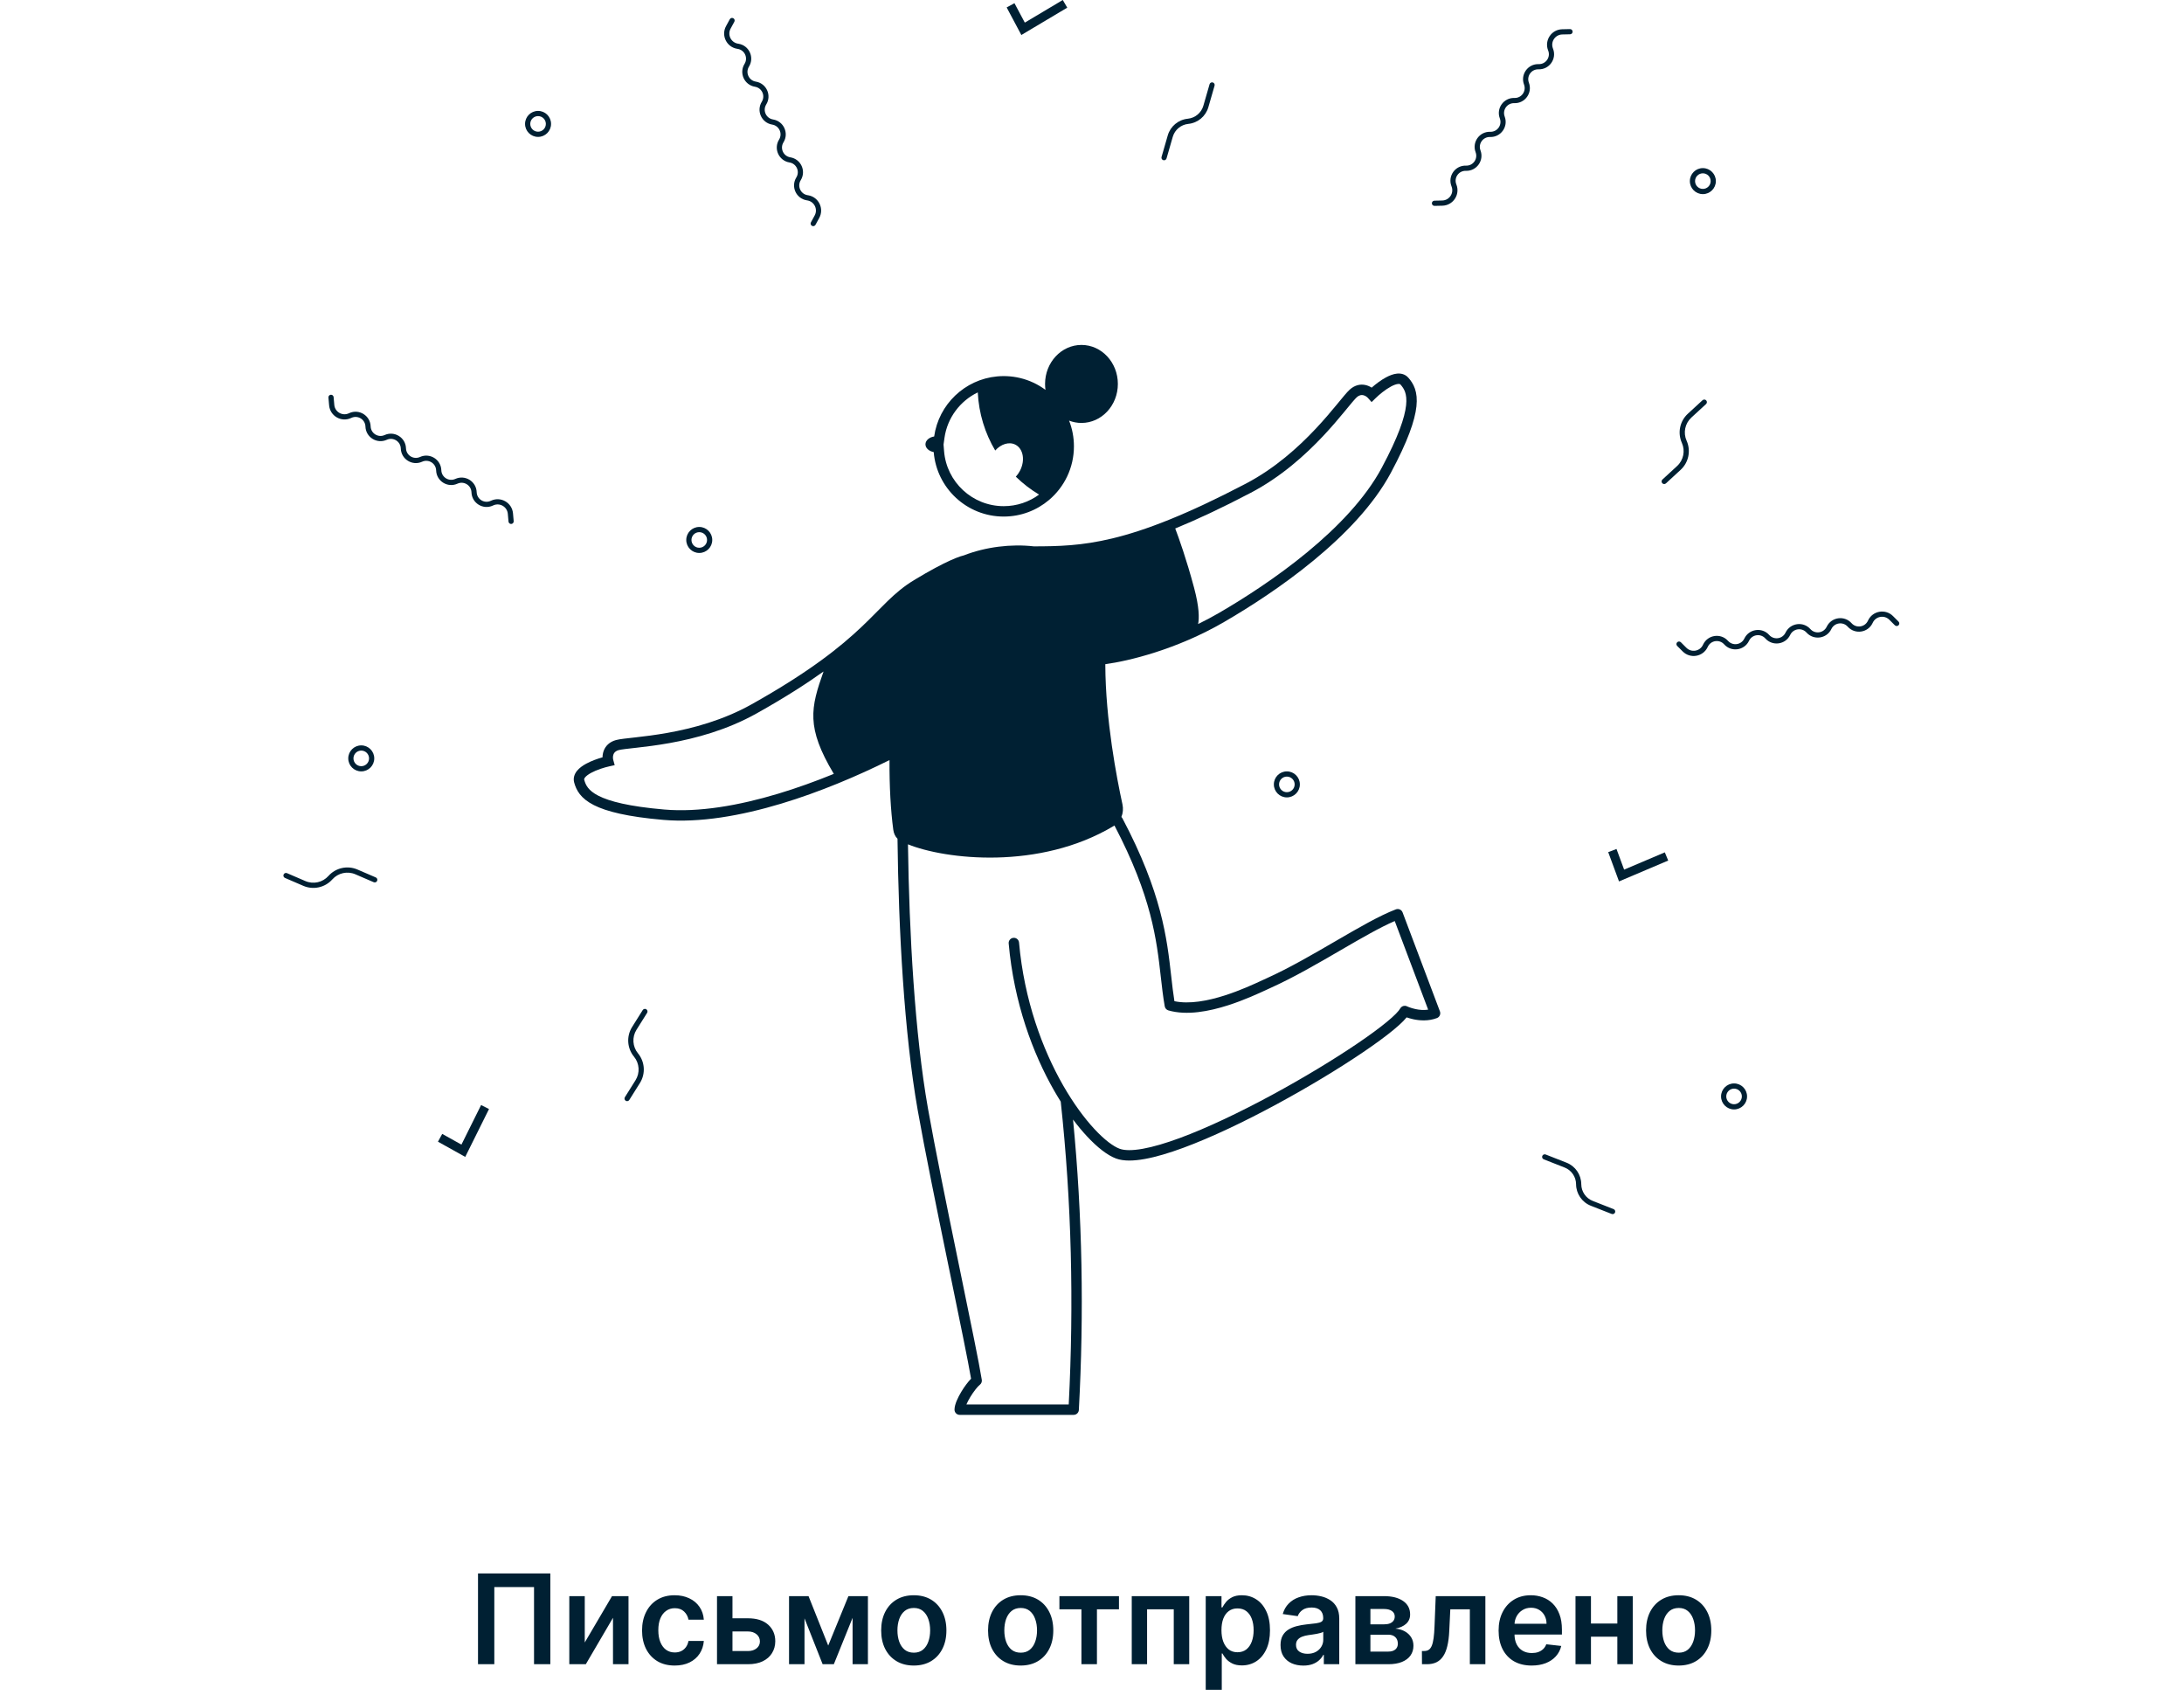 <svg width="420" height="326" viewBox="0 0 420 326" fill="none" xmlns="http://www.w3.org/2000/svg">
<g clip-path="url(#clip0_738_2010)">
<path d="M197.078 4.349L195.088 0.614L193.589 1.429L196.413 6.729L205.241 1.472L204.381 -6.10352e-05L197.078 4.349Z" fill="#002033"/>
<path d="M310.866 163.245L312.331 167.215L320.156 163.894L320.809 165.469L311.35 169.483L309.27 163.849L310.866 163.245Z" fill="#002033"/>
<path d="M85.042 218.029L88.738 220.09L92.52 212.478L94.04 213.249L89.468 222.451L84.224 219.526L85.042 218.029Z" fill="#002033"/>
<path fill-rule="evenodd" clip-rule="evenodd" d="M176.488 213.499C173.875 198.701 172.798 178.744 172.596 161.272C172.132 160.83 171.874 160.204 171.785 159.545C171.285 155.823 171.029 151.145 171.058 146.152C164.901 149.209 157.641 152.298 150.248 154.524C142.516 156.851 134.572 158.256 127.562 157.65C120.697 157.057 116.643 156.048 114.193 154.802C112.951 154.17 112.096 153.466 111.501 152.702C110.904 151.937 110.611 151.166 110.422 150.477C110.179 149.589 110.488 148.808 110.96 148.222C111.414 147.66 112.063 147.21 112.714 146.854C113.71 146.31 114.886 145.895 115.873 145.62C115.876 145.224 115.938 144.792 116.097 144.364C116.433 143.456 117.18 142.648 118.473 142.298C118.854 142.195 119.383 142.116 119.979 142.041C120.43 141.984 120.957 141.925 121.542 141.86C121.748 141.837 121.961 141.814 122.18 141.789C123.875 141.598 126.007 141.342 128.407 140.912C133.212 140.051 139.06 138.5 144.555 135.419C155.851 129.085 161.691 124.317 165.645 120.578C166.638 119.639 167.515 118.762 168.337 117.933C168.473 117.795 168.608 117.659 168.741 117.524L168.747 117.519C169.415 116.843 170.056 116.195 170.692 115.58C172.23 114.092 173.773 112.764 175.761 111.557C178.826 109.696 181.105 108.506 182.719 107.774C183.526 107.408 184.175 107.152 184.678 106.984C184.929 106.901 185.164 106.832 185.376 106.783C189.564 105.154 194.462 104.557 198.811 105.055C203.518 105.049 207.988 104.956 213.912 103.529C220.165 102.023 228.08 99.019 239.578 92.999C245.159 90.076 249.651 86.024 252.995 82.467C254.666 80.691 256.044 79.045 257.129 77.729C257.27 77.559 257.406 77.393 257.537 77.233C257.911 76.779 258.248 76.369 258.542 76.022C258.93 75.564 259.285 75.164 259.58 74.901C260.579 74.008 261.663 73.824 262.608 74.038C263.053 74.138 263.449 74.323 263.782 74.536C264.551 73.859 265.542 73.1 266.541 72.563C267.194 72.211 267.926 71.913 268.645 71.84C269.393 71.764 270.216 71.932 270.827 72.62C271.302 73.155 271.787 73.821 272.103 74.739C272.417 75.654 272.541 76.755 272.392 78.14C272.099 80.873 270.732 84.822 267.481 90.897C264.157 97.109 258.562 102.866 252.626 107.757C246.678 112.658 240.324 116.742 235.412 119.593C226.272 124.901 216.986 127.122 212.563 127.706C212.561 127.753 212.561 127.801 212.561 127.849C212.6 138.445 214.763 149.654 215.855 154.651C216.037 155.483 215.961 156.34 215.651 157.091C215.732 157.165 215.802 157.255 215.856 157.358C223.435 171.688 224.423 180.495 225.23 187.68L225.23 187.681L225.231 187.682L225.231 187.683C225.42 189.365 225.598 190.959 225.85 192.513C228.703 193.12 232.239 192.462 235.556 191.398C238.512 190.45 241.14 189.234 242.756 188.487L242.764 188.483C243.069 188.342 243.337 188.218 243.565 188.115C247.846 186.189 252.426 183.528 256.741 181.02L256.895 180.931C261.213 178.422 265.305 176.048 268.436 174.855C268.685 174.761 268.961 174.769 269.203 174.878C269.445 174.987 269.634 175.188 269.728 175.437L276.909 194.473C277.002 194.721 276.993 194.996 276.884 195.238C276.774 195.48 276.573 195.668 276.324 195.762C274.671 196.382 272.998 196.245 271.793 195.985C271.288 195.876 270.849 195.743 270.507 195.623C270.317 195.857 270.1 196.095 269.864 196.334C269.358 196.849 268.717 197.422 267.969 198.039C266.473 199.273 264.5 200.718 262.203 202.276C257.608 205.395 251.663 209 245.515 212.324C239.371 215.647 232.995 218.703 227.541 220.712C224.816 221.716 222.294 222.469 220.129 222.857C218 223.239 216.073 223.296 214.627 222.764C212.988 222.16 211.024 220.636 209.004 218.461C208.138 217.528 207.247 216.46 206.352 215.266C208.161 233.815 208.478 252.509 207.471 271.109C207.442 271.639 207.004 272.055 206.473 272.055H184.56C184.007 272.055 183.56 271.607 183.56 271.055C183.56 270.502 183.753 269.888 183.98 269.34C184.218 268.765 184.541 268.153 184.893 267.571C185.442 266.665 186.122 265.736 186.745 265.104C186.174 261.74 184.598 254.08 182.789 245.288L182.264 242.736C180.143 232.415 177.817 221.03 176.488 213.499ZM178.457 213.152C175.926 198.814 174.843 179.504 174.61 162.348C181.732 165.242 199.866 167.396 214.169 158.825C214.22 158.795 214.27 158.763 214.319 158.731C221.496 172.438 222.433 180.751 223.231 187.833C223.451 189.786 223.661 191.645 223.988 193.498C224.054 193.874 224.329 194.18 224.696 194.285C228.249 195.308 232.545 194.464 236.167 193.302C239.254 192.312 242.013 191.035 243.619 190.292C243.916 190.154 244.173 190.035 244.386 189.939C248.762 187.97 253.418 185.265 257.699 182.777L257.9 182.66C261.831 180.376 265.4 178.311 268.219 177.102L274.646 194.14C273.794 194.27 272.943 194.187 272.214 194.03C271.718 193.923 271.299 193.786 271.007 193.677C270.862 193.623 270.749 193.576 270.676 193.544L270.635 193.526C270.619 193.518 270.606 193.513 270.596 193.508L270.585 193.503C270.471 193.446 270.352 193.414 270.232 193.403C269.844 193.368 269.454 193.562 269.259 193.928C269.147 194.136 268.892 194.47 268.438 194.932C267.997 195.381 267.413 195.906 266.697 196.496C265.266 197.676 263.349 199.083 261.081 200.621C256.547 203.697 250.66 207.268 244.564 210.565C238.464 213.863 232.181 216.872 226.85 218.836C224.183 219.818 221.782 220.529 219.776 220.888C217.736 221.254 216.248 221.23 215.318 220.887C214.123 220.447 212.419 219.199 210.47 217.1C208.544 215.026 206.453 212.201 204.464 208.732C200.488 201.793 196.955 192.328 195.969 181.236C195.92 180.686 195.434 180.28 194.884 180.329C194.334 180.378 193.928 180.863 193.977 181.413C194.991 192.82 198.623 202.561 202.729 209.726C203.144 210.45 203.564 211.148 203.987 211.82C206.078 231.14 206.528 250.643 205.524 270.055H185.848C186.037 269.61 186.3 269.109 186.604 268.608C187.254 267.535 187.995 266.614 188.442 266.258C188.724 266.033 188.864 265.674 188.807 265.318C188.318 262.239 186.659 254.175 184.757 244.929L184.223 242.333C182.1 232.003 179.781 220.648 178.457 213.152ZM160.348 148.803C154.987 139.841 155.896 136.092 158.375 129.115C155.048 131.496 150.889 134.16 145.533 137.163C139.771 140.394 133.684 141.998 128.759 142.881C126.294 143.322 124.112 143.584 122.404 143.776C122.176 143.802 121.958 143.826 121.75 143.849L121.742 143.85C121.166 143.914 120.662 143.97 120.229 144.025C119.624 144.101 119.225 144.166 118.996 144.228C118.337 144.407 118.087 144.747 117.972 145.059C117.834 145.431 117.861 145.857 117.931 146.112L118.209 147.126L117.182 147.353C116.193 147.572 114.762 148.014 113.673 148.609C113.122 148.91 112.734 149.209 112.517 149.478C112.319 149.723 112.326 149.855 112.351 149.948C112.498 150.484 112.698 150.985 113.078 151.472C113.46 151.962 114.067 152.494 115.099 153.019C117.197 154.086 120.937 155.071 127.734 155.658C134.387 156.232 142.056 154.901 149.671 152.609C153.297 151.517 156.896 150.212 160.348 148.803ZM226.006 101.617C226.672 103.369 228.157 107.487 229.641 113.055C230.619 116.722 230.641 118.812 230.408 119.991C231.733 119.347 233.072 118.64 234.408 117.864C239.26 115.047 245.516 111.024 251.354 106.214C257.204 101.394 262.572 95.833 265.717 89.953C268.936 83.937 270.153 80.266 270.404 77.927C270.527 76.775 270.413 75.977 270.211 75.389C270.01 74.804 269.7 74.364 269.331 73.948C269.267 73.875 269.16 73.798 268.847 73.83C268.503 73.865 268.04 74.027 267.488 74.324C266.395 74.912 265.243 75.869 264.519 76.579L263.769 77.315L263.071 76.528C262.895 76.33 262.553 76.076 262.166 75.988C261.842 75.915 261.421 75.938 260.912 76.393C260.735 76.551 260.462 76.849 260.068 77.315C259.785 77.648 259.462 78.041 259.093 78.49L259.092 78.491L259.09 78.493C258.957 78.655 258.818 78.825 258.672 79.001C257.579 80.327 256.168 82.013 254.452 83.837C251.025 87.482 246.358 91.706 240.506 94.77C234.931 97.689 230.168 99.917 226.006 101.617Z" fill="#002033"/>
<path d="M141.92 8.397C140.575 8.179 139.849 6.697 140.501 5.501L141.22 4.183C141.353 3.94 141.263 3.636 141.021 3.504C140.779 3.372 140.475 3.461 140.343 3.704L139.623 5.022C138.64 6.824 139.734 9.056 141.761 9.384L141.866 9.401C143.208 9.618 143.897 11.129 143.181 12.283C142.089 14.044 143.14 16.349 145.186 16.68C146.527 16.896 147.216 18.408 146.5 19.562C145.408 21.323 146.459 23.628 148.505 23.959C149.846 24.175 150.535 25.687 149.819 26.841C148.728 28.602 149.779 30.907 151.824 31.238C153.165 31.454 153.854 32.965 153.139 34.12C152.047 35.881 153.098 38.186 155.143 38.517L155.249 38.534C156.594 38.751 157.321 40.233 156.668 41.43L155.949 42.748C155.817 42.99 155.906 43.294 156.148 43.426C156.391 43.558 156.694 43.469 156.827 43.227L157.546 41.908C158.529 40.107 157.435 37.874 155.409 37.547L155.303 37.529C153.962 37.313 153.273 35.802 153.988 34.647C155.08 32.886 154.029 30.581 151.984 30.25C150.643 30.034 149.953 28.523 150.669 27.368C151.761 25.607 150.71 23.302 148.664 22.972C147.323 22.755 146.634 21.244 147.35 20.089C148.442 18.328 147.391 16.023 145.345 15.693C144.004 15.476 143.315 13.965 144.031 12.81C145.123 11.049 144.071 8.744 142.026 8.414L141.92 8.397Z" fill="#002033"/>
<path d="M298.635 9.3C298.153 8.025 299.076 6.657 300.438 6.626L301.94 6.593C302.216 6.586 302.435 6.358 302.428 6.082C302.422 5.806 302.193 5.587 301.917 5.593L300.416 5.627C298.364 5.673 296.974 7.734 297.7 9.654L297.738 9.754C298.219 11.025 297.252 12.375 295.895 12.331C293.824 12.262 292.35 14.322 293.083 16.26C293.564 17.531 292.597 18.881 291.239 18.837C289.169 18.768 287.694 20.828 288.428 22.766C288.908 24.037 287.942 25.387 286.584 25.343C284.513 25.274 283.039 27.334 283.772 29.272C284.253 30.543 283.287 31.894 281.929 31.849C279.858 31.78 278.384 33.84 279.117 35.778L279.155 35.879C279.637 37.153 278.714 38.522 277.352 38.552L275.851 38.586C275.575 38.592 275.356 38.821 275.362 39.097C275.368 39.373 275.597 39.592 275.873 39.586L277.374 39.552C279.427 39.506 280.817 37.445 280.09 35.525L280.052 35.425C279.572 34.154 280.538 32.803 281.896 32.848C283.967 32.917 285.441 30.856 284.708 28.918C284.227 27.648 285.193 26.297 286.551 26.342C288.622 26.411 290.096 24.35 289.363 22.412C288.882 21.142 289.849 19.791 291.206 19.836C293.277 19.904 294.751 17.844 294.018 15.906C293.537 14.636 294.504 13.285 295.862 13.33C297.932 13.398 299.407 11.338 298.673 9.4L298.635 9.3Z" fill="#002033"/>
<path d="M232.611 16.193L231.417 20.332C231.024 21.698 229.838 22.686 228.423 22.828C226.602 23.011 225.075 24.284 224.567 26.043L223.374 30.182C223.298 30.447 223.451 30.724 223.716 30.801C223.982 30.877 224.259 30.724 224.335 30.459L225.528 26.32C225.922 24.954 227.108 23.965 228.523 23.823C230.344 23.641 231.871 22.368 232.378 20.609L233.571 16.47C233.648 16.204 233.495 15.927 233.229 15.851C232.964 15.774 232.687 15.927 232.611 16.193Z" fill="#002033"/>
<path fill-rule="evenodd" clip-rule="evenodd" d="M103.473 26.325C104.854 26.325 105.973 25.206 105.973 23.825C105.973 22.445 104.854 21.325 103.473 21.325C102.092 21.325 100.973 22.445 100.973 23.825C100.973 25.206 102.092 26.325 103.473 26.325ZM103.473 25.325C104.301 25.325 104.973 24.654 104.973 23.825C104.973 22.997 104.301 22.325 103.473 22.325C102.644 22.325 101.973 22.997 101.973 23.825C101.973 24.654 102.644 25.325 103.473 25.325Z" fill="#002033"/>
<path fill-rule="evenodd" clip-rule="evenodd" d="M249.973 150.825C249.973 152.206 248.854 153.325 247.473 153.325C246.092 153.325 244.973 152.206 244.973 150.825C244.973 149.445 246.092 148.325 247.473 148.325C248.854 148.325 249.973 149.445 249.973 150.825ZM248.973 150.825C248.973 151.654 248.301 152.325 247.473 152.325C246.644 152.325 245.973 151.654 245.973 150.825C245.973 149.997 246.644 149.325 247.473 149.325C248.301 149.325 248.973 149.997 248.973 150.825Z" fill="#002033"/>
<path fill-rule="evenodd" clip-rule="evenodd" d="M136.973 103.825C136.973 105.206 135.854 106.325 134.473 106.325C133.092 106.325 131.973 105.206 131.973 103.825C131.973 102.445 133.092 101.325 134.473 101.325C135.854 101.325 136.973 102.445 136.973 103.825ZM135.973 103.825C135.973 104.654 135.301 105.325 134.473 105.325C133.644 105.325 132.973 104.654 132.973 103.825C132.973 102.997 133.644 102.325 134.473 102.325C135.301 102.325 135.973 102.997 135.973 103.825Z" fill="#002033"/>
<path fill-rule="evenodd" clip-rule="evenodd" d="M335.973 210.825C335.973 212.206 334.854 213.325 333.473 213.325C332.092 213.325 330.973 212.206 330.973 210.825C330.973 209.445 332.092 208.325 333.473 208.325C334.854 208.325 335.973 209.445 335.973 210.825ZM334.973 210.825C334.973 211.654 334.301 212.325 333.473 212.325C332.644 212.325 331.973 211.654 331.973 210.825C331.973 209.997 332.644 209.325 333.473 209.325C334.301 209.325 334.973 209.997 334.973 210.825Z" fill="#002033"/>
<path fill-rule="evenodd" clip-rule="evenodd" d="M329.973 34.825C329.973 36.206 328.854 37.325 327.473 37.325C326.092 37.325 324.973 36.206 324.973 34.825C324.973 33.445 326.092 32.325 327.473 32.325C328.854 32.325 329.973 33.445 329.973 34.825ZM328.973 34.825C328.973 35.654 328.301 36.325 327.473 36.325C326.644 36.325 325.973 35.654 325.973 34.825C325.973 33.997 326.644 33.325 327.473 33.325C328.301 33.325 328.973 33.997 328.973 34.825Z" fill="#002033"/>
<path fill-rule="evenodd" clip-rule="evenodd" d="M71.973 145.825C71.973 147.206 70.854 148.325 69.473 148.325C68.092 148.325 66.973 147.206 66.973 145.825C66.973 144.445 68.092 143.325 69.473 143.325C70.854 143.325 71.973 144.445 71.973 145.825ZM70.973 145.825C70.973 146.654 70.301 147.325 69.473 147.325C68.644 147.325 67.973 146.654 67.973 145.825C67.973 144.997 68.644 144.325 69.473 144.325C70.301 144.325 70.973 144.997 70.973 145.825Z" fill="#002033"/>
<path d="M296.876 222.918L300.885 224.493C302.209 225.013 303.082 226.286 303.091 227.708C303.102 229.539 304.227 231.178 305.931 231.847L309.94 233.422C310.197 233.523 310.487 233.397 310.588 233.14C310.689 232.882 310.563 232.592 310.306 232.491L306.297 230.916C304.973 230.397 304.1 229.123 304.091 227.702C304.08 225.871 302.955 224.232 301.251 223.562L297.242 221.988C296.985 221.887 296.695 222.013 296.594 222.27C296.493 222.527 296.619 222.817 296.876 222.918Z" fill="#002033"/>
<path d="M124.444 194.756L122.404 198.007C121.514 199.424 121.631 201.251 122.695 202.543C124.031 204.168 124.179 206.465 123.06 208.247L121.02 211.498C120.873 211.732 120.565 211.802 120.331 211.655C120.097 211.509 120.026 211.2 120.173 210.966L122.213 207.716C123.103 206.298 122.986 204.471 121.923 203.179C120.586 201.554 120.439 199.257 121.557 197.475L123.597 194.225C123.744 193.991 124.052 193.92 124.286 194.067C124.52 194.214 124.591 194.522 124.444 194.756Z" fill="#002033"/>
<path d="M328.087 77.693L325.262 80.292C324.031 81.424 323.662 83.218 324.348 84.745C325.209 86.664 324.746 88.919 323.198 90.343L320.374 92.942C320.17 93.129 319.854 93.115 319.667 92.912C319.48 92.709 319.493 92.393 319.697 92.206L322.521 89.607C323.752 88.475 324.121 86.681 323.435 85.154C322.574 83.235 323.037 80.98 324.585 79.556L327.41 76.957C327.613 76.77 327.929 76.784 328.116 76.987C328.303 77.19 328.29 77.506 328.087 77.693Z" fill="#002033"/>
<path d="M55.198 167.893L58.722 169.411C60.259 170.074 62.047 169.678 63.161 168.43C64.562 166.86 66.81 166.363 68.742 167.196L72.266 168.714C72.52 168.824 72.637 169.118 72.527 169.372C72.418 169.625 72.124 169.742 71.87 169.633L68.346 168.114C66.809 167.452 65.021 167.847 63.907 169.096C62.506 170.665 60.258 171.162 58.327 170.33L54.802 168.811C54.548 168.702 54.431 168.408 54.541 168.154C54.65 167.9 54.944 167.783 55.198 167.893Z" fill="#002033"/>
<path d="M64.288 77.853C64.407 79.21 65.834 80.042 67.074 79.477L67.171 79.432C69.057 78.574 71.21 79.91 71.277 81.981C71.321 83.338 72.732 84.214 73.969 83.651C75.854 82.793 78.007 84.129 78.074 86.2C78.118 87.557 79.529 88.433 80.766 87.87C82.651 87.011 84.804 88.347 84.871 90.418C84.915 91.776 86.326 92.652 87.563 92.089C89.448 91.23 91.601 92.566 91.668 94.637C91.713 95.995 93.124 96.871 94.36 96.308L94.458 96.263C96.326 95.413 98.474 96.665 98.654 98.709L98.786 100.205C98.81 100.48 98.607 100.723 98.332 100.747C98.057 100.771 97.814 100.568 97.79 100.293L97.658 98.797C97.538 97.44 96.112 96.609 94.872 97.173L94.774 97.218C92.889 98.076 90.736 96.74 90.669 94.67C90.625 93.312 89.214 92.436 87.977 92.999C86.092 93.858 83.939 92.522 83.872 90.451C83.828 89.093 82.416 88.217 81.18 88.78C79.294 89.639 77.142 88.303 77.075 86.232C77.03 84.874 75.619 83.998 74.383 84.561C72.497 85.42 70.345 84.084 70.277 82.013C70.233 80.655 68.822 79.78 67.586 80.343L67.488 80.387C65.62 81.238 63.472 79.986 63.292 77.941L63.16 76.445C63.135 76.17 63.339 75.927 63.614 75.903C63.889 75.879 64.131 76.082 64.156 76.357L64.288 77.853Z" fill="#002033"/>
<path d="M360.156 119.715C360.743 118.485 362.37 118.206 363.334 119.169L364.396 120.231C364.591 120.426 364.908 120.426 365.103 120.231C365.298 120.035 365.298 119.719 365.103 119.523L364.041 118.462C362.589 117.011 360.138 117.431 359.253 119.283L359.207 119.38C358.621 120.606 356.977 120.841 356.071 119.829C354.689 118.285 352.181 118.644 351.288 120.514C350.702 121.74 349.058 121.975 348.152 120.963C346.77 119.419 344.262 119.778 343.369 121.648C342.783 122.873 341.139 123.109 340.233 122.097C338.85 120.553 336.343 120.912 335.449 122.781C334.864 124.007 333.219 124.243 332.313 123.23C330.931 121.687 328.423 122.046 327.53 123.915L327.484 124.012C326.896 125.242 325.269 125.521 324.305 124.557L323.243 123.496C323.048 123.301 322.731 123.301 322.536 123.496C322.341 123.691 322.341 124.008 322.536 124.203L323.599 125.265C325.051 126.716 327.501 126.295 328.386 124.443L328.432 124.346C329.018 123.121 330.662 122.885 331.568 123.897C332.95 125.441 335.458 125.082 336.352 123.213C336.937 121.987 338.581 121.752 339.488 122.764C340.87 124.307 343.377 123.948 344.271 122.079C344.857 120.853 346.501 120.618 347.407 121.63C348.789 123.174 351.297 122.815 352.19 120.945C352.776 119.719 354.42 119.484 355.326 120.496C356.708 122.04 359.216 121.681 360.109 119.811L360.156 119.715Z" fill="#002033"/>
<path fill-rule="evenodd" clip-rule="evenodd" d="M214.973 73.825C214.973 77.968 211.839 81.325 207.973 81.325C207.137 81.325 206.336 81.169 205.593 80.881C206.195 82.411 206.525 84.077 206.525 85.821C206.525 89.958 204.665 93.661 201.735 96.138C199.383 98.127 196.342 99.326 193.021 99.326C185.936 99.326 180.125 93.869 179.561 86.929C178.648 86.757 177.973 86.154 177.973 85.435C177.973 84.695 178.691 84.076 179.648 83.926C180.512 77.775 185.519 72.954 191.758 72.375C192.173 72.336 192.595 72.317 193.021 72.317C193.209 72.317 193.396 72.32 193.582 72.328C194.466 72.364 195.327 72.485 196.159 72.683C197.956 73.111 199.614 73.898 201.053 74.964C201 74.593 200.973 74.213 200.973 73.825C200.973 69.683 204.107 66.325 207.973 66.325C211.839 66.325 214.973 69.683 214.973 73.825ZM199.82 95.102C198.197 94.128 196.698 92.97 195.35 91.657C195.65 91.334 195.919 90.957 196.141 90.533C197.179 88.551 196.797 86.303 195.287 85.512C194.073 84.876 192.499 85.375 191.389 86.626C189.431 83.324 188.233 79.519 188.034 75.451C184.641 77.085 182.172 80.337 181.629 84.204L181.45 85.478L181.554 86.767C182.035 92.677 186.986 97.326 193.021 97.326C195.564 97.326 197.915 96.5 199.82 95.102Z" fill="#002033"/>
</g>
<path d="M105.834 302.545V320H102.698V305.17H95.061V320H91.925V302.545H105.834ZM112.454 315.824L117.696 306.909H120.866V320H117.883V311.077L112.659 320H109.48V306.909H112.454V315.824ZM129.745 320.256C128.438 320.256 127.316 319.969 126.378 319.395C125.446 318.821 124.728 318.028 124.222 317.017C123.722 316 123.472 314.83 123.472 313.506C123.472 312.176 123.728 311.003 124.239 309.986C124.75 308.963 125.472 308.168 126.404 307.599C127.341 307.026 128.449 306.739 129.728 306.739C130.79 306.739 131.73 306.935 132.549 307.327C133.373 307.713 134.029 308.261 134.517 308.972C135.006 309.676 135.284 310.5 135.353 311.443H132.404C132.284 310.812 132 310.287 131.551 309.866C131.108 309.44 130.515 309.227 129.77 309.227C129.14 309.227 128.586 309.398 128.108 309.739C127.631 310.074 127.259 310.557 126.992 311.188C126.73 311.818 126.6 312.574 126.6 313.455C126.6 314.347 126.73 315.114 126.992 315.756C127.253 316.392 127.62 316.884 128.091 317.23C128.569 317.571 129.128 317.741 129.77 317.741C130.225 317.741 130.631 317.656 130.989 317.486C131.353 317.31 131.657 317.057 131.901 316.727C132.145 316.398 132.313 315.997 132.404 315.526H135.353C135.279 316.452 135.006 317.273 134.534 317.989C134.063 318.699 133.421 319.256 132.608 319.659C131.796 320.057 130.841 320.256 129.745 320.256ZM139.974 311.17H143.835C145.505 311.17 146.798 311.577 147.713 312.389C148.627 313.202 149.088 314.267 149.093 315.585C149.088 316.443 148.877 317.205 148.463 317.869C148.054 318.534 147.457 319.057 146.673 319.438C145.895 319.812 144.949 320 143.835 320H137.886V306.909H140.86V317.469H143.835C144.505 317.469 145.056 317.298 145.488 316.957C145.92 316.611 146.136 316.168 146.136 315.628C146.136 315.06 145.92 314.597 145.488 314.239C145.056 313.881 144.505 313.702 143.835 313.702H139.974V311.17ZM159.272 316.412L163.158 306.909H165.647L160.354 320H158.198L153.025 306.909H155.488L159.272 316.412ZM154.712 306.909V320H151.738V306.909H154.712ZM163.959 320V306.909H166.908V320H163.959ZM175.729 320.256C174.451 320.256 173.343 319.974 172.405 319.412C171.468 318.849 170.74 318.062 170.223 317.051C169.712 316.04 169.456 314.858 169.456 313.506C169.456 312.153 169.712 310.969 170.223 309.952C170.74 308.935 171.468 308.145 172.405 307.582C173.343 307.02 174.451 306.739 175.729 306.739C177.007 306.739 178.115 307.02 179.053 307.582C179.99 308.145 180.715 308.935 181.226 309.952C181.743 310.969 182.002 312.153 182.002 313.506C182.002 314.858 181.743 316.04 181.226 317.051C180.715 318.062 179.99 318.849 179.053 319.412C178.115 319.974 177.007 320.256 175.729 320.256ZM175.746 317.784C176.439 317.784 177.019 317.594 177.485 317.213C177.951 316.827 178.297 316.31 178.525 315.662C178.757 315.014 178.874 314.293 178.874 313.497C178.874 312.696 178.757 311.972 178.525 311.324C178.297 310.67 177.951 310.151 177.485 309.764C177.019 309.378 176.439 309.185 175.746 309.185C175.036 309.185 174.445 309.378 173.973 309.764C173.507 310.151 173.158 310.67 172.925 311.324C172.698 311.972 172.584 312.696 172.584 313.497C172.584 314.293 172.698 315.014 172.925 315.662C173.158 316.31 173.507 316.827 173.973 317.213C174.445 317.594 175.036 317.784 175.746 317.784ZM196.284 320.256C195.005 320.256 193.897 319.974 192.96 319.412C192.022 318.849 191.295 318.062 190.778 317.051C190.267 316.04 190.011 314.858 190.011 313.506C190.011 312.153 190.267 310.969 190.778 309.952C191.295 308.935 192.022 308.145 192.96 307.582C193.897 307.02 195.005 306.739 196.284 306.739C197.562 306.739 198.67 307.02 199.608 307.582C200.545 308.145 201.27 308.935 201.781 309.952C202.298 310.969 202.556 312.153 202.556 313.506C202.556 314.858 202.298 316.04 201.781 317.051C201.27 318.062 200.545 318.849 199.608 319.412C198.67 319.974 197.562 320.256 196.284 320.256ZM196.301 317.784C196.994 317.784 197.574 317.594 198.039 317.213C198.505 316.827 198.852 316.31 199.079 315.662C199.312 315.014 199.429 314.293 199.429 313.497C199.429 312.696 199.312 311.972 199.079 311.324C198.852 310.67 198.505 310.151 198.039 309.764C197.574 309.378 196.994 309.185 196.301 309.185C195.591 309.185 195 309.378 194.528 309.764C194.062 310.151 193.713 310.67 193.48 311.324C193.252 311.972 193.139 312.696 193.139 313.497C193.139 314.293 193.252 315.014 193.48 315.662C193.713 316.31 194.062 316.827 194.528 317.213C195 317.594 195.591 317.784 196.301 317.784ZM203.733 309.44V306.909H215.187V309.44H210.951V320H207.968V309.44H203.733ZM217.644 320V306.909H228.698V320H225.723V309.44H220.593V320H217.644ZM231.87 324.909V306.909H234.904V309.074H235.083C235.243 308.756 235.467 308.418 235.757 308.06C236.047 307.696 236.439 307.386 236.933 307.131C237.427 306.869 238.058 306.739 238.825 306.739C239.836 306.739 240.748 306.997 241.561 307.514C242.379 308.026 243.027 308.784 243.504 309.79C243.987 310.79 244.228 312.017 244.228 313.472C244.228 314.909 243.993 316.131 243.521 317.136C243.049 318.142 242.407 318.909 241.595 319.438C240.782 319.966 239.862 320.23 238.833 320.23C238.083 320.23 237.461 320.105 236.967 319.855C236.473 319.605 236.075 319.304 235.774 318.952C235.478 318.594 235.248 318.256 235.083 317.938H234.956V324.909H231.87ZM234.896 313.455C234.896 314.301 235.015 315.043 235.254 315.679C235.498 316.315 235.848 316.812 236.302 317.17C236.762 317.523 237.319 317.699 237.973 317.699C238.654 317.699 239.225 317.517 239.686 317.153C240.146 316.784 240.493 316.281 240.725 315.645C240.964 315.003 241.083 314.273 241.083 313.455C241.083 312.642 240.967 311.92 240.734 311.29C240.501 310.659 240.154 310.165 239.694 309.807C239.234 309.449 238.66 309.27 237.973 309.27C237.314 309.27 236.754 309.443 236.294 309.79C235.833 310.136 235.484 310.622 235.245 311.247C235.012 311.872 234.896 312.608 234.896 313.455ZM250.637 320.264C249.808 320.264 249.061 320.116 248.396 319.821C247.737 319.52 247.214 319.077 246.828 318.491C246.447 317.906 246.257 317.185 246.257 316.327C246.257 315.588 246.393 314.977 246.666 314.494C246.939 314.011 247.311 313.625 247.782 313.335C248.254 313.045 248.785 312.827 249.376 312.679C249.973 312.526 250.589 312.415 251.225 312.347C251.993 312.267 252.615 312.196 253.092 312.134C253.569 312.065 253.916 311.963 254.132 311.827C254.353 311.685 254.464 311.466 254.464 311.17V311.119C254.464 310.477 254.274 309.98 253.893 309.628C253.512 309.276 252.964 309.099 252.248 309.099C251.493 309.099 250.893 309.264 250.45 309.594C250.012 309.923 249.717 310.312 249.564 310.761L246.683 310.352C246.91 309.557 247.285 308.892 247.808 308.358C248.331 307.818 248.97 307.415 249.725 307.148C250.481 306.875 251.316 306.739 252.231 306.739C252.862 306.739 253.49 306.812 254.115 306.96C254.74 307.108 255.311 307.352 255.828 307.693C256.345 308.028 256.76 308.486 257.072 309.065C257.39 309.645 257.549 310.369 257.549 311.239V320H254.583V318.202H254.481C254.294 318.565 254.029 318.906 253.689 319.224C253.353 319.537 252.93 319.79 252.419 319.983C251.913 320.17 251.319 320.264 250.637 320.264ZM251.439 317.997C252.058 317.997 252.595 317.875 253.049 317.631C253.504 317.381 253.853 317.051 254.098 316.642C254.348 316.233 254.473 315.787 254.473 315.304V313.761C254.376 313.841 254.211 313.915 253.978 313.983C253.751 314.051 253.495 314.111 253.211 314.162C252.927 314.213 252.646 314.259 252.368 314.298C252.089 314.338 251.848 314.372 251.643 314.401C251.183 314.463 250.771 314.565 250.407 314.707C250.044 314.849 249.757 315.048 249.547 315.304C249.336 315.554 249.231 315.878 249.231 316.276C249.231 316.844 249.439 317.273 249.853 317.562C250.268 317.852 250.797 317.997 251.439 317.997ZM260.652 320V306.909H266.149C267.7 306.909 268.924 307.219 269.822 307.838C270.725 308.457 271.177 309.321 271.177 310.429C271.177 311.162 270.922 311.761 270.41 312.227C269.904 312.687 269.214 312.997 268.339 313.156C269.027 313.213 269.629 313.386 270.146 313.676C270.669 313.966 271.078 314.347 271.373 314.818C271.669 315.29 271.816 315.832 271.816 316.446C271.816 317.168 271.626 317.795 271.245 318.33C270.87 318.858 270.322 319.27 269.6 319.565C268.885 319.855 268.015 320 266.993 320H260.652ZM263.541 317.571H266.993C267.561 317.571 268.007 317.437 268.331 317.17C268.654 316.898 268.816 316.528 268.816 316.062C268.816 315.523 268.654 315.099 268.331 314.793C268.007 314.48 267.561 314.324 266.993 314.324H263.541V317.571ZM263.541 312.33H266.208C266.629 312.33 266.99 312.27 267.291 312.151C267.592 312.026 267.822 311.852 267.981 311.631C268.14 311.403 268.22 311.134 268.22 310.821C268.22 310.372 268.035 310.02 267.666 309.764C267.302 309.509 266.797 309.381 266.149 309.381H263.541V312.33ZM273.459 320L273.442 317.46H273.894C274.235 317.46 274.522 317.384 274.755 317.23C274.988 317.077 275.181 316.821 275.334 316.463C275.488 316.099 275.607 315.611 275.692 314.997C275.777 314.384 275.837 313.619 275.871 312.705L276.101 306.909H285.647V320H282.664V309.44H278.905L278.701 313.659C278.65 314.75 278.527 315.696 278.334 316.497C278.147 317.293 277.88 317.949 277.533 318.466C277.192 318.983 276.763 319.369 276.246 319.625C275.729 319.875 275.118 320 274.414 320H273.459ZM294.549 320.256C293.236 320.256 292.103 319.983 291.148 319.438C290.199 318.886 289.469 318.108 288.958 317.102C288.446 316.091 288.191 314.901 288.191 313.531C288.191 312.185 288.446 311.003 288.958 309.986C289.475 308.963 290.196 308.168 291.123 307.599C292.049 307.026 293.137 306.739 294.387 306.739C295.194 306.739 295.955 306.869 296.671 307.131C297.392 307.386 298.029 307.784 298.58 308.324C299.137 308.864 299.574 309.551 299.892 310.386C300.211 311.216 300.37 312.205 300.37 313.352V314.298H289.64V312.219H297.412C297.407 311.628 297.279 311.102 297.029 310.642C296.779 310.176 296.429 309.81 295.98 309.543C295.537 309.276 295.02 309.142 294.429 309.142C293.799 309.142 293.245 309.295 292.767 309.602C292.29 309.903 291.918 310.301 291.651 310.795C291.39 311.284 291.256 311.821 291.25 312.406V314.222C291.25 314.983 291.39 315.636 291.668 316.182C291.946 316.722 292.336 317.136 292.836 317.426C293.336 317.71 293.921 317.852 294.591 317.852C295.04 317.852 295.446 317.79 295.81 317.665C296.174 317.534 296.489 317.344 296.756 317.094C297.023 316.844 297.225 316.534 297.361 316.165L300.242 316.489C300.06 317.25 299.713 317.915 299.202 318.483C298.696 319.045 298.049 319.483 297.259 319.795C296.469 320.102 295.566 320.256 294.549 320.256ZM311.971 312.176V314.707H305V312.176H311.971ZM305.954 306.909V320H302.98V306.909H305.954ZM313.991 306.909V320H311.025V306.909H313.991ZM322.823 320.256C321.544 320.256 320.436 319.974 319.499 319.412C318.561 318.849 317.834 318.062 317.317 317.051C316.806 316.04 316.55 314.858 316.55 313.506C316.55 312.153 316.806 310.969 317.317 309.952C317.834 308.935 318.561 308.145 319.499 307.582C320.436 307.02 321.544 306.739 322.823 306.739C324.101 306.739 325.209 307.02 326.147 307.582C327.084 308.145 327.809 308.935 328.32 309.952C328.837 310.969 329.096 312.153 329.096 313.506C329.096 314.858 328.837 316.04 328.32 317.051C327.809 318.062 327.084 318.849 326.147 319.412C325.209 319.974 324.101 320.256 322.823 320.256ZM322.84 317.784C323.533 317.784 324.113 317.594 324.578 317.213C325.044 316.827 325.391 316.31 325.618 315.662C325.851 315.014 325.968 314.293 325.968 313.497C325.968 312.696 325.851 311.972 325.618 311.324C325.391 310.67 325.044 310.151 324.578 309.764C324.113 309.378 323.533 309.185 322.84 309.185C322.13 309.185 321.539 309.378 321.067 309.764C320.601 310.151 320.252 310.67 320.019 311.324C319.792 311.972 319.678 312.696 319.678 313.497C319.678 314.293 319.792 315.014 320.019 315.662C320.252 316.31 320.601 316.827 321.067 317.213C321.539 317.594 322.13 317.784 322.84 317.784Z" fill="#002033"/>
<defs>
<clipPath id="clip0_738_2010">
<rect width="420" height="273" fill="white"/>
</clipPath>
</defs>
</svg>
